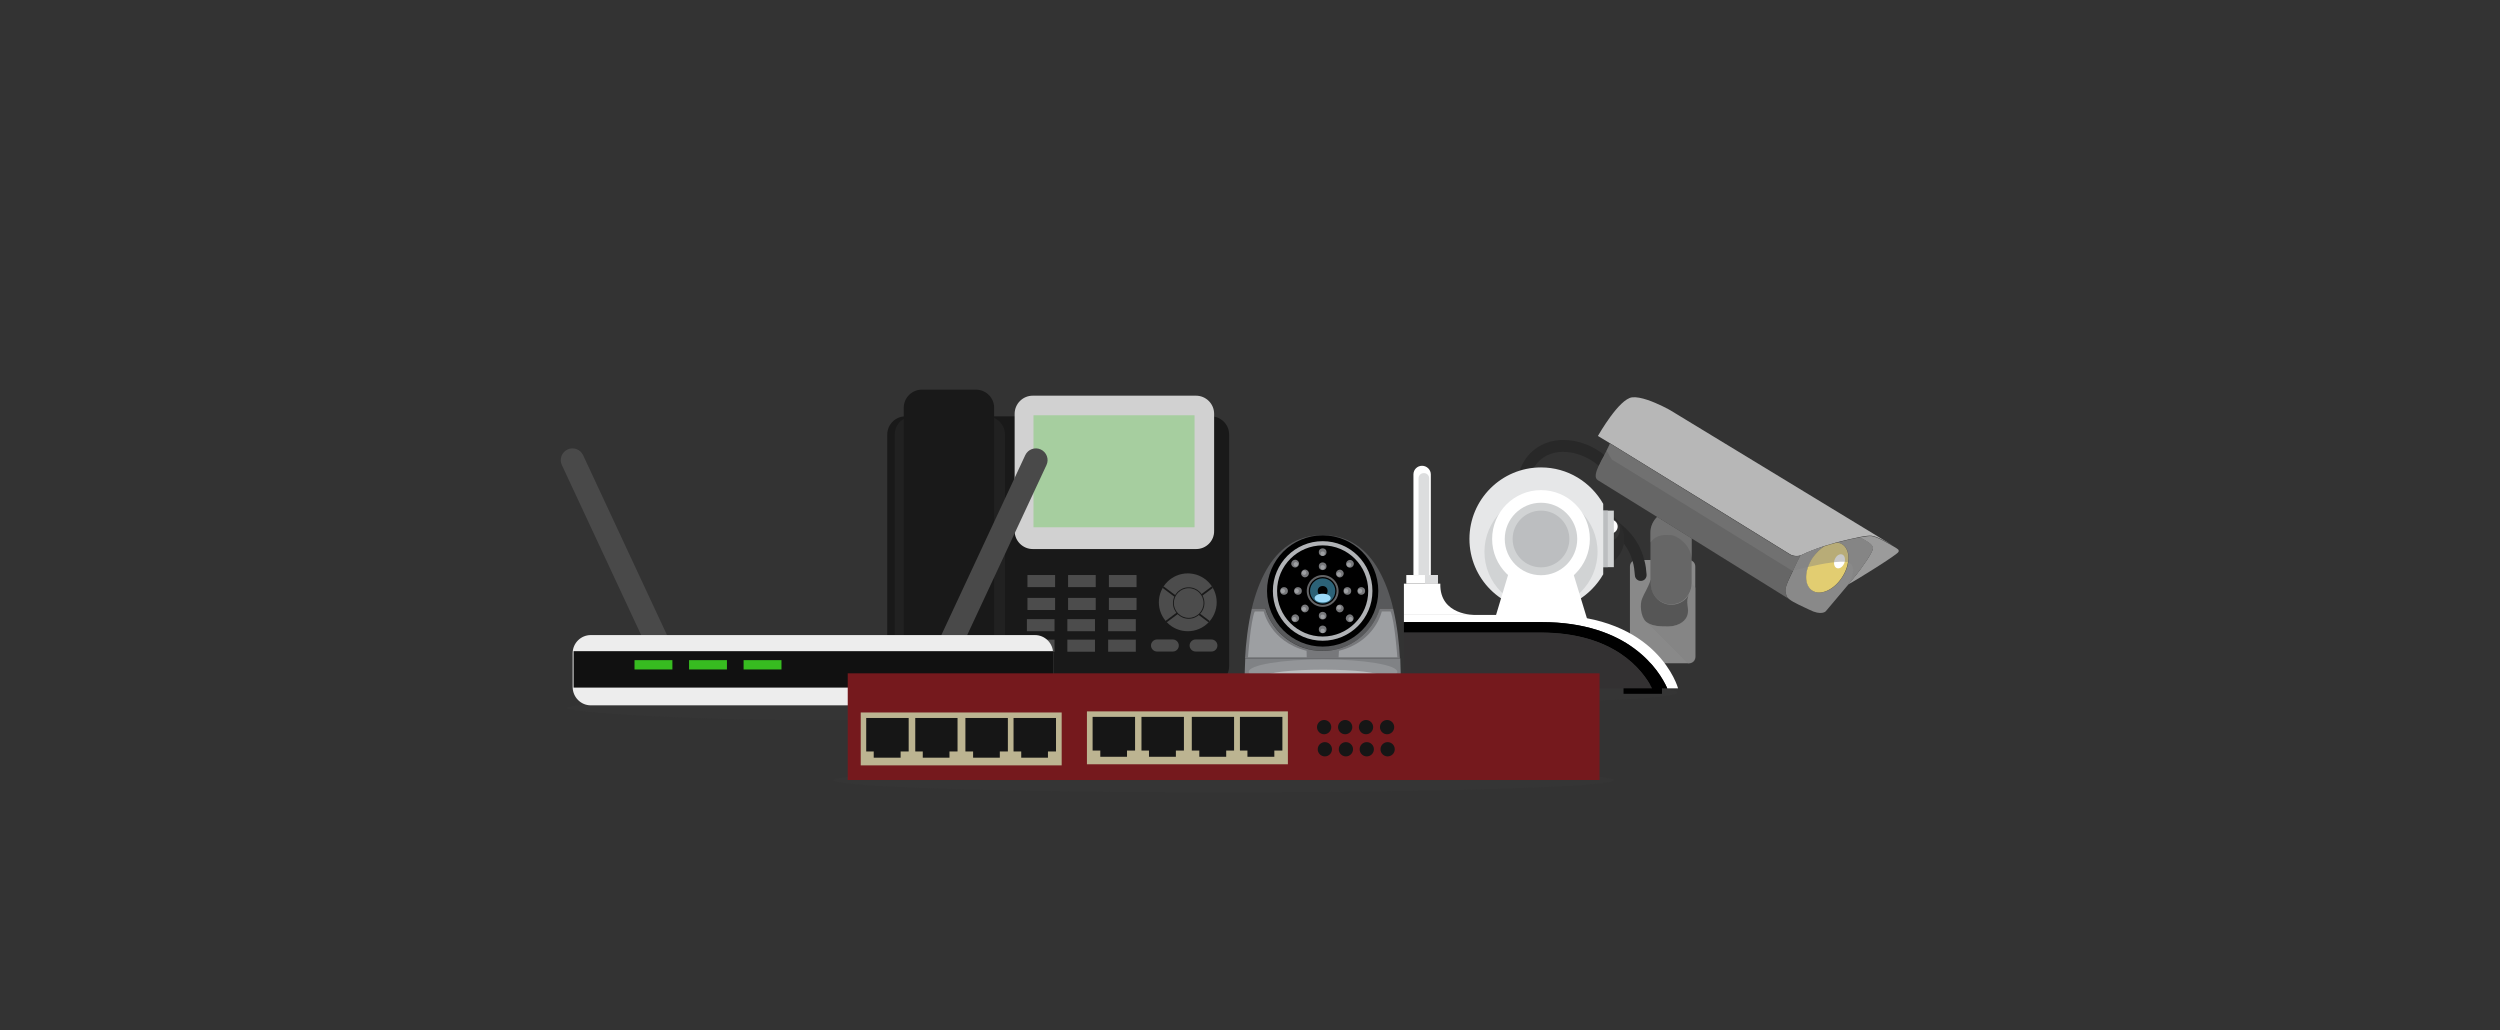 <?xml version="1.0" encoding="utf-8"?>
<!-- Generator: Adobe Illustrator 21.0.0, SVG Export Plug-In . SVG Version: 6.00 Build 0)  -->
<svg version="1.1" id="Layer_1" xmlns="http://www.w3.org/2000/svg" xmlns:xlink="http://www.w3.org/1999/xlink" x="0px" y="0px"
	 viewBox="0 0 1366 563" style="enable-background:new 0 0 1366 563;" xml:space="preserve">
<rect x="0" y="0" width="1366" height="563" fill="#333333" stroke="none"/>
<style type="text/css">
	.st0{opacity:0.25;fill:#3D3D3D;enable-background:new    ;}
	.st1{opacity:0.26;fill:#3D3D3D;enable-background:new    ;}
	.st2{opacity:0.24;fill:#3D3D3D;enable-background:new    ;}
	.st3{fill:#9B9B9B;}
	.st4{fill:#B7B7B7;}
	.st5{fill:#898989;}
	.st6{fill:#666666;}
	.st7{fill:#E2CD71;}
	.st8{fill:#282828;}
	.st9{fill:#FFFFFF;}
	.st10{fill:#565656;}
	.st11{opacity:0.43;fill:#808080;enable-background:new    ;}
	.st12{fill:#58595B;}
	.st13{fill:#B1B3B6;}
	.st14{fill:#636466;}
	.st15{fill:#2C6277;}
	.st16{fill:#77787B;}
	.st17{fill:#9D9FA2;}
	.st18{fill:#9DDBF9;}
	.st19{fill:#808285;}
	.st20{fill:#939598;}
	.st21{fill:#BCBEC0;}
	.st22{fill:#2B2B2B;}
	.st23{fill:#353535;}
	.st24{fill:#D1D3D4;}
	.st25{fill:#E6E7E8;}
	.st26{fill:#333132;}
	.st27{fill:#DCDDDE;}
	.st28{fill:#191919;}
	.st29{fill:#212121;}
	.st30{fill:#D1D1D1;}
	.st31{fill:#A6CE9F;}
	.st32{fill:#4C4C4C;}
	.st33{fill:none;stroke:#191919;stroke-miterlimit:10;}
	.st34{fill:#494949;}
	.st35{fill:#EDEDED;}
	.st36{fill:#111111;}
	.st37{fill:#37BC20;}
	.st38{fill:#75191D;}
	.st39{fill:#BCB491;}
	.st40{fill:#161616;}
</style>
<ellipse class="st0" cx="824.1" cy="378.4" rx="92.3" ry="5.1"/>
<ellipse class="st1" cx="668.6" cy="426.3" rx="213.2" ry="6.7"/>
<path class="st2" d="M576.2,384.6c0,2.5-58.2,8.9-130,8.9s-136.3-4.2-136.3-6.7c0-2.5,64.6-6.7,136.3-6.7S576.2,382.2,576.2,384.6z"
	/>
<g>
	<g>
		<path class="st3" d="M1009.9,319.3C1009.9,319.3,1009.9,319.3,1009.9,319.3c4.6-2.4,26.7-16.2,27.4-17.7c0.6-1.2-0.4-1.7-2.8-3.1
			c-2.4-1.3-8.7-5.3-12.1-5.6c-0.9-0.1-3.1,0.2-6.1,0.7c0,0-0.1,0.1,0,0.1c2.6,1.5,7.3,3.6,7,6.1c-0.3,2.6-6.2,10.6-9,14.2
			C1013.5,314.9,1011.9,316.9,1009.9,319.3z"/>
		<path class="st4" d="M873.1,238.2C873.1,238.3,873.1,238.3,873.1,238.2c0.3,0.2,2.7,1.6,6.6,4c22.9,14.1,97.7,60.1,98.3,60.6
			c0.7,0.6,3.4,1.4,5.6,0.7c0.2-0.1,0.4-0.2,0.6-0.2c3.5-1.7,7.9-3.4,12.4-4.9c2.4-0.7,4.8-1.4,7.1-2.1c4.7-1.2,9.1-2.2,12.6-2.9
			c3-0.6,5.3-0.8,6.2-0.7c3.4,0.3,9.7,4.3,12.1,5.6l-121.9-74.1c0,0-1.7-1-4.4-2.3c-4.6-2.2-11.8-5.3-16.5-4.8
			C884.6,218,873.6,237.4,873.1,238.2z"/>
		<path class="st5" d="M976.1,325.5c0.2,0.6,0.7,1.2,1.3,1.7l0.1,0.1c2.6,2.1,8,4.3,11,5.8c6.8,3.5,9.1,0.9,9.1,0.9
			s7.2-8.5,12.3-14.6c2.1-2.5,3.7-4.5,4.5-5.5c2.8-3.5,8.6-11.6,9-14.2c0.3-2.5-4.4-4.6-7-6.1l0,0c-3.4,0.6-7.8,1.6-12.4,2.8v0.1
			c1,0.1,2,0.5,2.8,1c4.4,2.9,4.4,10.9-0.2,17.9c-4.5,7-11.8,10.2-16.3,7.3c-4.4-2.9-4.4-10.9,0.2-17.9c1.7-2.6,3.8-4.7,6-6.2v-0.1
			c-4.5,1.4-8.8,3-12.2,4.8c-0.2,0.1-0.4,0.2-0.6,0.2c0,0-2.8,5.5-5.8,12.1C974.7,322.2,975.4,323,976.1,325.5z"/>
		<path class="st6" d="M873.1,262.4l32.6,20.2l18.8,11.7l53,33c-0.7-0.6-1.2-1.2-1.3-1.7c-0.7-2.6-1.3-3.3,1.6-9.9
			c2.8-6.1,5.4-11.4,5.8-12c0,0,0-0.1-0.1-0.1c-2.2,0.7-4.9-0.2-5.5-0.7c-0.7-0.5-75.4-46.5-98.2-60.6h-0.1
			c-0.6,1.6-1.8,3.8-3.1,6.2c-1.1,1.9-2.1,3.9-3,5.8C871.9,258,871,261.2,873.1,262.4z"/>
		<path class="st5" d="M890.6,358.9c0,2,1.6,3.5,3.5,3.5h28.7c2,0,3.5-1.6,3.5-3.5v-49.4c0-2-1.6-3.5-3.5-3.5h-28.7
			c-2,0-3.5,1.6-3.5,3.5V358.9z"/>
		<path class="st7" d="M990.2,322.7c4.4,2.9,11.8-0.3,16.3-7.3c4.5-6.9,4.6-15,0.2-17.9c-0.9-0.6-1.9-0.9-3-1l0,0
			c-2.3,0.6-4.7,1.3-7.1,2.1l0,0c-2.3,1.5-4.4,3.6-6.3,6.3C985.8,311.8,985.7,319.8,990.2,322.7z"/>
		<path class="st8" d="M834.7,279.9c4.9,5.3,13.1,5.4,21.7,5.7c9.5,0.2,19.2,0.4,26.4,6.7c4.8,4.2,7.7,8.8,9.3,14.5
			c0.7,2.3,1,4.9,1.2,7.6c0.1,1.7,1.5,3,3.2,3c0.1,0,0.2,0,0.2,0c1.8-0.1,3.1-1.6,3-3.4c-0.2-2.8-0.5-5.3-1.2-7.8
			c-1.8-7.3-5.5-13.4-11.5-18.7c-9-7.9-20.4-8.1-30.5-8.3c-7.6-0.2-14.1-0.3-17.2-3.6c-3.6-3.9-4.2-8.2-4-11.3
			c0.3-4.9,2.9-10.1,6.5-13.2c9-7.5,23.1-4.1,31.6,3.3h0.1c0.8-1.9,1.9-3.9,3-5.8c0,0,0,0,0-0.1c-10.7-8.6-27.4-11.8-38.7-2.4
			c-5,4.2-8.4,10.9-8.8,17.7C828.5,269.9,830.5,275.5,834.7,279.9z"/>
		<path class="st6" d="M901.8,291v27.6c0,6,4.5,11.2,10.5,11.6c3.5,0.2,6.6-1.1,8.7-3.3c0.7-0.7,1.3-1.6,1.8-2.5
			c0.9-1.6,1.5-3.5,1.5-5.5v-24.8l0,0l-18.8-11.7c-0.2,0.2-0.3,0.2-0.5,0.4C903,285.1,901.8,287.9,901.8,291z"/>
		
			<ellipse transform="matrix(0.368 -0.93 0.93 0.368 350.075 1128.389)" class="st9" cx="1004.9" cy="306.7" rx="4" ry="2.8"/>
		<path class="st10" d="M899.4,339.7c3.1,2.6,8.1,2.6,12.1,2.6c4,0,8.9-1.7,10.4-5.8c1.5-4-1.3-7.5,1.1-11.9
			c-0.5,0.9-1.2,1.7-1.8,2.5c-2.2,2.2-5.3,3.5-8.7,3.3c-6-0.4-10.5-5.6-10.5-11.6v-1.9c0-0.1-0.1-0.1-0.1,0
			c-1.6,4.7-3.5,7.2-4.6,10.1C895.9,330,896.4,337,899.4,339.7z"/>
	</g>
	<path class="st11" d="M979.5,311.9C979.5,311.9,979.6,311.9,979.5,311.9c1.9-0.5,4.9-1.3,8.4-2.1c7.7-1.8,17.7-3.6,21.8-2.6
		c0.6,0.2,1.1,0.3,1.4,0.7c3.7,3-0.7,10.9-2,12.3c0.2-0.2,0.4-0.5,0.6-0.7c2.1-2.5,3.7-4.5,4.5-5.5c2.7-3.5,8.6-11.6,9-14.2
		c0.3-2.5-4.4-4.6-7-6.1l0,0c-0.7,0.2-1.5,0.2-2.3,0.4c-0.6,0.1-1.2,0.2-1.8,0.3c-1.1,0.2-2.1,0.5-3.3,0.7c-0.6,0.2-1.1,0.2-1.6,0.4
		c-0.2,0.1-0.5,0.1-0.7,0.2c-0.9,0.2-1.8,0.5-2.7,0.7c-2.3,0.6-4.8,1.3-7.1,2.1c-4.6,1.5-9,3-12.4,4.9c-0.2,0.1-0.4,0.2-0.6,0.2
		C983.5,303.6,981.7,307.2,979.5,311.9z"/>
	<path class="st11" d="M899.9,340.1l22.4,22.4l0,0h0.6c2,0,3.6-1.6,3.6-3.6v-37.7l0,0l-2-2h-0.1c0,2-0.6,3.9-1.5,5.4
		c-2.3,4.4,0.4,7.9-1.1,11.9c-1.5,3.9-6.3,5.8-10.4,5.8C907.7,342.3,903,342.3,899.9,340.1C899.9,340,899.8,340.1,899.9,340.1z"/>
	<path class="st11" d="M901.8,291v5.3c0,0,0.1,0.1,0.1,0c3.7-4.9,8.7-3.9,11.2-3.9s11.3,4.9,11.3,14.1v-12.2l0,0l-18.8-11.7
		c-0.2,0.2-0.3,0.3-0.5,0.4C903,285.1,901.8,287.9,901.8,291z"/>
	<path class="st11" d="M877.8,246.2l2.9,4.9l0,0c0.1,0.1,2.6,1.6,6.6,4c19,11.7,73.9,45.5,92.2,56.9h0.1c2.1-4.4,3.7-7.7,3.9-8.1
		c0,0,0-0.1-0.1-0.1c-2.2,0.7-4.9-0.2-5.5-0.7c-0.6-0.4-66.7-41.1-93.6-57.8c-1.7-1.1-3.3-2-4.6-2.9h-0.1
		C879.2,243.4,878.5,244.7,877.8,246.2L877.8,246.2z"/>
</g>
<g>
	<path class="st12" d="M754,332.4c-4.1,13.4-16.5,23.2-31.3,23.2c-14.7,0-27.2-9.8-31.3-23.2H684c1.8-7.5,4.4-14.8,8-21.1
		c6.3-11,16-18.9,30.6-18.9c14.6,0,24.3,7.9,30.6,18.9c3.6,6.3,6.3,13.7,8,21.1H754z"/>
	<circle cx="722.7" cy="322.9" r="30.4"/>
	<circle class="st13" cx="722.7" cy="322.9" r="27.2"/>
	<circle cx="722.7" cy="322.9" r="24.9"/>
	<circle class="st14" cx="722.7" cy="322.9" r="8.7"/>
	<circle cx="722.7" cy="322.9" r="7.6"/>
	<circle class="st15" cx="722.7" cy="322.9" r="6.9"/>
	<g>
		<circle class="st16" cx="722.7" cy="343.9" r="2.1"/>
		<circle class="st17" cx="722.7" cy="344.7" r="1.2"/>
	</g>
	<g>
		<circle class="st16" cx="722.7" cy="336.4" r="2.1"/>
		<circle class="st17" cx="722.7" cy="337" r="1.2"/>
	</g>
	<g>
		<circle class="st16" cx="722.7" cy="309.4" r="2.1"/>
		<circle class="st17" cx="722.7" cy="310" r="1.2"/>
	</g>
	<g>
		<circle class="st16" cx="709.2" cy="322.9" r="2.1"/>
		<circle class="st17" cx="708.5" cy="322.9" r="1.2"/>
	</g>
	<g>
		<circle class="st16" cx="736.2" cy="322.9" r="2.1"/>
		<circle class="st17" cx="735.5" cy="322.9" r="1.2"/>
	</g>
	<g>
		
			<ellipse transform="matrix(0.707 -0.707 0.707 0.707 -26.171 601.627)" class="st16" cx="713.1" cy="332.4" rx="2.1" ry="2.1"/>
		
			<ellipse transform="matrix(0.707 -0.707 0.707 0.707 -26.72 601.347)" class="st17" cx="712.7" cy="332.9" rx="1.2" ry="1.2"/>
	</g>
	<g>
		
			<ellipse transform="matrix(0.707 -0.707 0.707 0.707 -7.095 609.554)" class="st16" cx="732.2" cy="313.3" rx="2.1" ry="2.1"/>
		
			<ellipse transform="matrix(0.707 -0.707 0.707 0.707 -7.591 609.364)" class="st17" cx="731.8" cy="313.8" rx="1.2" ry="1.2"/>
	</g>
	<g>
		
			<ellipse transform="matrix(0.707 -0.707 0.707 0.707 -12.688 596.059)" class="st16" cx="713.2" cy="313.3" rx="2.1" ry="2.1"/>
		
			<ellipse transform="matrix(0.707 -0.707 0.707 0.707 -12.441 595.652)" class="st17" cx="712.7" cy="312.8" rx="1.2" ry="1.2"/>
	</g>
	<g>
		
			<ellipse transform="matrix(0.707 -0.707 0.707 0.707 -20.592 615.135)" class="st16" cx="732.2" cy="332.4" rx="2.1" ry="2.1"/>
		
			<ellipse transform="matrix(0.707 -0.707 0.707 0.707 -20.399 614.615)" class="st17" cx="731.8" cy="331.9" rx="1.2" ry="1.2"/>
	</g>
	<g>
		<circle class="st16" cx="722.7" cy="301.7" r="2.1"/>
		<circle class="st17" cx="722.7" cy="302.5" r="1.2"/>
	</g>
	<g>
		<circle class="st16" cx="701.6" cy="322.9" r="2.1"/>
		<circle class="st17" cx="700.9" cy="322.9" r="1.2"/>
	</g>
	<g>
		<circle class="st16" cx="743.8" cy="322.9" r="2.1"/>
		<circle class="st17" cx="743.1" cy="322.9" r="1.2"/>
	</g>
	<g>
		
			<ellipse transform="matrix(0.707 -0.707 0.707 0.707 -22.817 620.473)" class="st16" cx="737.6" cy="337.8" rx="2.1" ry="2.1"/>
		
			<ellipse transform="matrix(0.707 -0.707 0.707 0.707 -23.042 621)" class="st17" cx="738.1" cy="338.3" rx="1.2" ry="1.2"/>
	</g>
	<g>
		
			<ellipse transform="matrix(0.707 -0.707 0.707 0.707 -10.435 590.693)" class="st16" cx="707.8" cy="307.9" rx="2.1" ry="2.1"/>
		
			<ellipse transform="matrix(0.707 -0.707 0.707 0.707 -10.701 591.003)" class="st17" cx="708.2" cy="308.4" rx="1.2" ry="1.2"/>
	</g>
	<g>
		
			<ellipse transform="matrix(0.707 -0.707 0.707 0.707 -31.526 599.399)" class="st16" cx="707.8" cy="337.8" rx="2.1" ry="2.1"/>
		
			<ellipse transform="matrix(0.707 -0.707 0.707 0.707 -32.022 599.21)" class="st17" cx="707.3" cy="338.3" rx="1.2" ry="1.2"/>
	</g>
	<g>
		
			<ellipse transform="matrix(0.707 -0.707 0.707 0.707 -1.698 611.861)" class="st16" cx="737.7" cy="308" rx="2.1" ry="2.1"/>
		
			<ellipse transform="matrix(0.707 -0.707 0.707 0.707 -2.103 611.654)" class="st17" cx="737.1" cy="308.4" rx="1.2" ry="1.2"/>
	</g>
	<circle cx="722.7" cy="322.9" r="2.7"/>
	<ellipse class="st18" cx="722.7" cy="326.8" rx="4.4" ry="2.4"/>
	<g>
		<path class="st19" d="M765.2,378h-84.9c0,0-0.5-7.7,0.1-18.3h84.7C765.6,370.4,765.2,378,765.2,378z"/>
		<path class="st16" d="M680.3,359.7c0.4-8,1.5-17.7,3.7-27.2h7.3c4.1,13.4,16.5,23.2,31.3,23.2c14.7,0,27.2-9.8,31.3-23.2h7.3
			c2.3,9.5,3.3,19.3,3.7,27.2H680.3z"/>
	</g>
	<ellipse class="st20" cx="722.9" cy="367.1" rx="40.6" ry="6.8"/>
	<ellipse class="st21" cx="722.9" cy="369.5" rx="31.3" ry="3.6"/>
	<path class="st17" d="M731.4,359.1h32.1c0,0-1.4-19.7-3.7-25H755c0,0-3.5,16.5-23.4,21.5L731.4,359.1z"/>
	<path class="st17" d="M714,359.1h-32.1c0,0,1.4-19.7,3.7-25h4.9c0,0,3.5,16.5,23.4,21.5L714,359.1z"/>
</g>
<g>
	<rect x="774.6" y="374.1" width="21" height="5"/>
	<rect x="887.1" y="374.1" width="21" height="5"/>
	<circle class="st22" cx="872" cy="294.5" r="15.5"/>
	<circle class="st23" cx="878.5" cy="289.3" r="6.6"/>
	<circle class="st9" cx="880.1" cy="287.7" r="3.8"/>
	<rect x="874.7" y="279" class="st24" width="7.1" height="30.9"/>
	<rect x="874.7" y="279" class="st21" width="3.8" height="30.9"/>
	<path class="st25" d="M842,255.4c-21.6,0-39.1,17.5-39.1,39.1s17.5,39.1,39.1,39.1c14.6,0,27.2-8,34-19.8v-38.5
		C869.2,263.4,856.6,255.4,842,255.4z"/>
	<path class="st9" d="M911,376.1h5.9c0,0-10.9-40.1-70.3-40.1c-36,0-79.5,0-79.5,0v3.9c11.9,0,46,0,75.1,0
		C890.1,340,906.5,366.1,911,376.1z"/>
	<path d="M902.7,376.1h8.3c-4.5-10-20.9-36.2-68.8-36.2c-29.1,0-63.2,0-75.1,0v5.7c18.3,0,53.5,0,74.8,0
		C882,345.7,897.5,366.1,902.7,376.1z"/>
	<path class="st26" d="M902.7,376.1c-5.2-10.1-20.7-30.4-60.8-30.4c-21.3,0-56.6,0-74.8,0v30.4H902.7z"/>
	<circle class="st24" cx="842" cy="301.5" r="30.9"/>
	<circle class="st9" cx="842" cy="294.5" r="26.7"/>
	<polygon class="st9" points="867.3,338.5 816.7,338.5 824.6,312.2 859.3,312.2 	"/>
	<circle class="st24" cx="842" cy="294.5" r="19.8"/>
	<circle class="st21" cx="842" cy="294.5" r="15.5"/>
	<path class="st9" d="M787,318.9c-13.2,0-19.9,0-19.9,0V336H806C806,336,786.5,336.5,787,318.9z"/>
	<path class="st9" d="M777,254.5L777,254.5c-2.6,0-4.7,2.1-4.7,4.7v55h9.5v-55C781.8,256.6,779.6,254.5,777,254.5z"/>
	<path class="st27" d="M778,258.5L778,258.5c-1.6,0-2.9,1.2-2.9,2.8v54.1c0,1.6,1.2,2.8,2.9,2.8l0,0c1.6,0,2.9-1.2,2.9-2.8v-54.1
		C780.9,259.7,779.6,258.5,778,258.5z"/>
	<rect x="768.4" y="314.2" class="st9" width="17.2" height="4.7"/>
	<rect x="778.6" y="314.2" class="st27" width="7.1" height="4.7"/>
</g>
<path class="st28" d="M661.7,374.1h-167c-5.4,0-9.9-4.4-9.9-9.9V237.4c0-5.4,4.4-9.9,9.9-9.9h167c5.4,0,9.9,4.4,9.9,9.9v126.8
	C671.5,369.6,667.1,374.1,661.7,374.1z"/>
<path class="st29" d="M539.2,374.1h-40.4c-5.4,0-9.9-4.4-9.9-9.9V237.4c0-5.4,4.4-9.9,9.9-9.9h40.4c5.4,0,9.9,4.4,9.9,9.9v126.8
	C549.1,369.6,544.7,374.1,539.2,374.1z"/>
<path class="st28" d="M533.3,378.3h-29.6c-5.4,0-9.9-4.4-9.9-9.9V222.8c0-5.4,4.4-9.9,9.9-9.9h29.6c5.4,0,9.9,4.4,9.9,9.9v145.6
	C543.2,373.9,538.7,378.3,533.3,378.3z"/>
<path class="st30" d="M653.6,300h-89.3c-5.4,0-9.9-4.4-9.9-9.9v-64c0-5.4,4.4-9.9,9.9-9.9h89.2c5.4,0,9.9,4.4,9.9,9.9v64
	C663.5,295.6,659,300,653.6,300z"/>
<rect x="564.7" y="226.9" class="st31" width="88" height="61.2"/>
<rect x="561.4" y="314.2" class="st32" width="15.1" height="6.6"/>
<rect x="583.6" y="314.2" class="st32" width="15.1" height="6.6"/>
<rect x="605.9" y="314.2" class="st32" width="15.1" height="6.6"/>
<rect x="561.4" y="326.7" class="st32" width="15.1" height="6.6"/>
<rect x="583.6" y="326.7" class="st32" width="15.1" height="6.6"/>
<rect x="605.9" y="326.7" class="st32" width="15.1" height="6.6"/>
<rect x="561.1" y="338.3" class="st32" width="15.1" height="6.6"/>
<rect x="583.2" y="338.3" class="st32" width="15.1" height="6.6"/>
<rect x="605.5" y="338.3" class="st32" width="15.1" height="6.6"/>
<rect x="561.1" y="349.5" class="st32" width="15.1" height="6.6"/>
<rect x="583.2" y="349.5" class="st32" width="15.1" height="6.6"/>
<rect x="605.5" y="349.5" class="st32" width="15.1" height="6.6"/>
<circle class="st32" cx="649" cy="329.1" r="15.8"/>
<line class="st33" x1="635.5" y1="320.8" x2="660.7" y2="339.7"/>
<line class="st33" x1="662.4" y1="320.8" x2="637.1" y2="339.7"/>
<circle class="st28" cx="649.5" cy="329.5" r="8.6"/>
<circle class="st32" cx="649.5" cy="329.5" r="8.1"/>
<path class="st32" d="M640.8,356h-8.6c-1.8,0-3.3-1.5-3.3-3.3l0,0c0-1.8,1.5-3.3,3.3-3.3h8.6c1.8,0,3.3,1.5,3.3,3.3l0,0
	C644.1,354.6,642.6,356,640.8,356z"/>
<path class="st32" d="M661.9,356h-8.6c-1.8,0-3.3-1.5-3.3-3.3l0,0c0-1.8,1.5-3.3,3.3-3.3h8.6c1.8,0,3.3,1.5,3.3,3.3l0,0
	C665.2,354.6,663.7,356,661.9,356z"/>
<path class="st34" d="M367.5,368.7L367.5,368.7c3.2-1.5,4.6-5.3,3.1-8.5l-52-111.5c-1.5-3.2-5.3-4.6-8.5-3.1l0,0
	c-3.2,1.5-4.6,5.3-3.1,8.5l52,111.5C360.5,368.8,364.3,370.2,367.5,368.7z"/>
<path class="st34" d="M511.3,368.7L511.3,368.7c3.2,1.5,7,0.1,8.5-3.1l52-111.5c1.5-3.2,0.1-7-3.1-8.5l0,0c-3.2-1.5-7-0.1-8.5,3.1
	l-52,111.5C506.8,363.4,508.2,367.1,511.3,368.7z"/>
<path class="st35" d="M322.8,385.4h242.7c5.4,0,9.9-4.4,9.9-9.9v-18.6c0-5.4-4.4-9.9-9.9-9.9H322.8c-5.4,0-9.9,4.4-9.9,9.9v18.6
	C313,381,317.4,385.4,322.8,385.4z"/>
<rect x="313.4" y="355.8" class="st36" width="262" height="19.9"/>
<rect x="406.3" y="360.7" class="st37" width="20.7" height="5.1"/>
<rect x="376.5" y="360.7" class="st37" width="20.7" height="5.1"/>
<rect x="346.7" y="360.7" class="st37" width="20.7" height="5.1"/>
<rect x="463.2" y="367.9" class="st38" width="410.8" height="58.3"/>
<rect x="470.3" y="389.3" class="st39" width="109.8" height="28.9"/>
<polygon class="st40" points="473.3,392.3 473.3,410.6 477.4,410.6 477.4,414 492.1,414 492.1,410.6 496.5,410.6 496.5,392.3 "/>
<polygon class="st40" points="500.1,392.3 500.1,410.6 504.2,410.6 504.2,414 518.8,414 518.8,410.6 523.2,410.6 523.2,392.3 "/>
<polygon class="st40" points="527.5,392.3 527.5,410.6 531.7,410.6 531.7,414 546.3,414 546.3,410.6 550.7,410.6 550.7,392.3 "/>
<polygon class="st40" points="553.8,392.3 553.8,410.6 558,410.6 558,414 572.6,414 572.6,410.6 577,410.6 577,392.3 "/>
<rect x="593.9" y="388.7" class="st39" width="109.8" height="28.9"/>
<polygon class="st40" points="597,391.7 597,410.1 601.2,410.1 601.2,413.5 615.8,413.5 615.8,410.1 620.2,410.1 620.2,391.7 "/>
<polygon class="st40" points="623.7,391.7 623.7,410.1 627.8,410.1 627.8,413.5 642.5,413.5 642.5,410.1 646.9,410.1 646.9,391.7 
	"/>
<polygon class="st40" points="651.2,391.7 651.2,410.1 655.3,410.1 655.3,413.5 670,413.5 670,410.1 674.3,410.1 674.3,391.7 "/>
<polygon class="st40" points="677.5,391.7 677.5,410.1 681.6,410.1 681.6,413.5 696.3,413.5 696.3,410.1 700.7,410.1 700.7,391.7 
	"/>
<circle class="st40" cx="723.5" cy="397.3" r="3.9"/>
<circle class="st40" cx="735" cy="397.3" r="3.9"/>
<circle class="st40" cx="746.4" cy="397.3" r="3.9"/>
<circle class="st40" cx="757.9" cy="397.3" r="3.9"/>
<circle class="st40" cx="723.9" cy="409.4" r="3.9"/>
<circle class="st40" cx="735.4" cy="409.4" r="3.9"/>
<circle class="st40" cx="746.8" cy="409.4" r="3.9"/>
<circle class="st40" cx="758.2" cy="409.4" r="3.9"/>
</svg>
